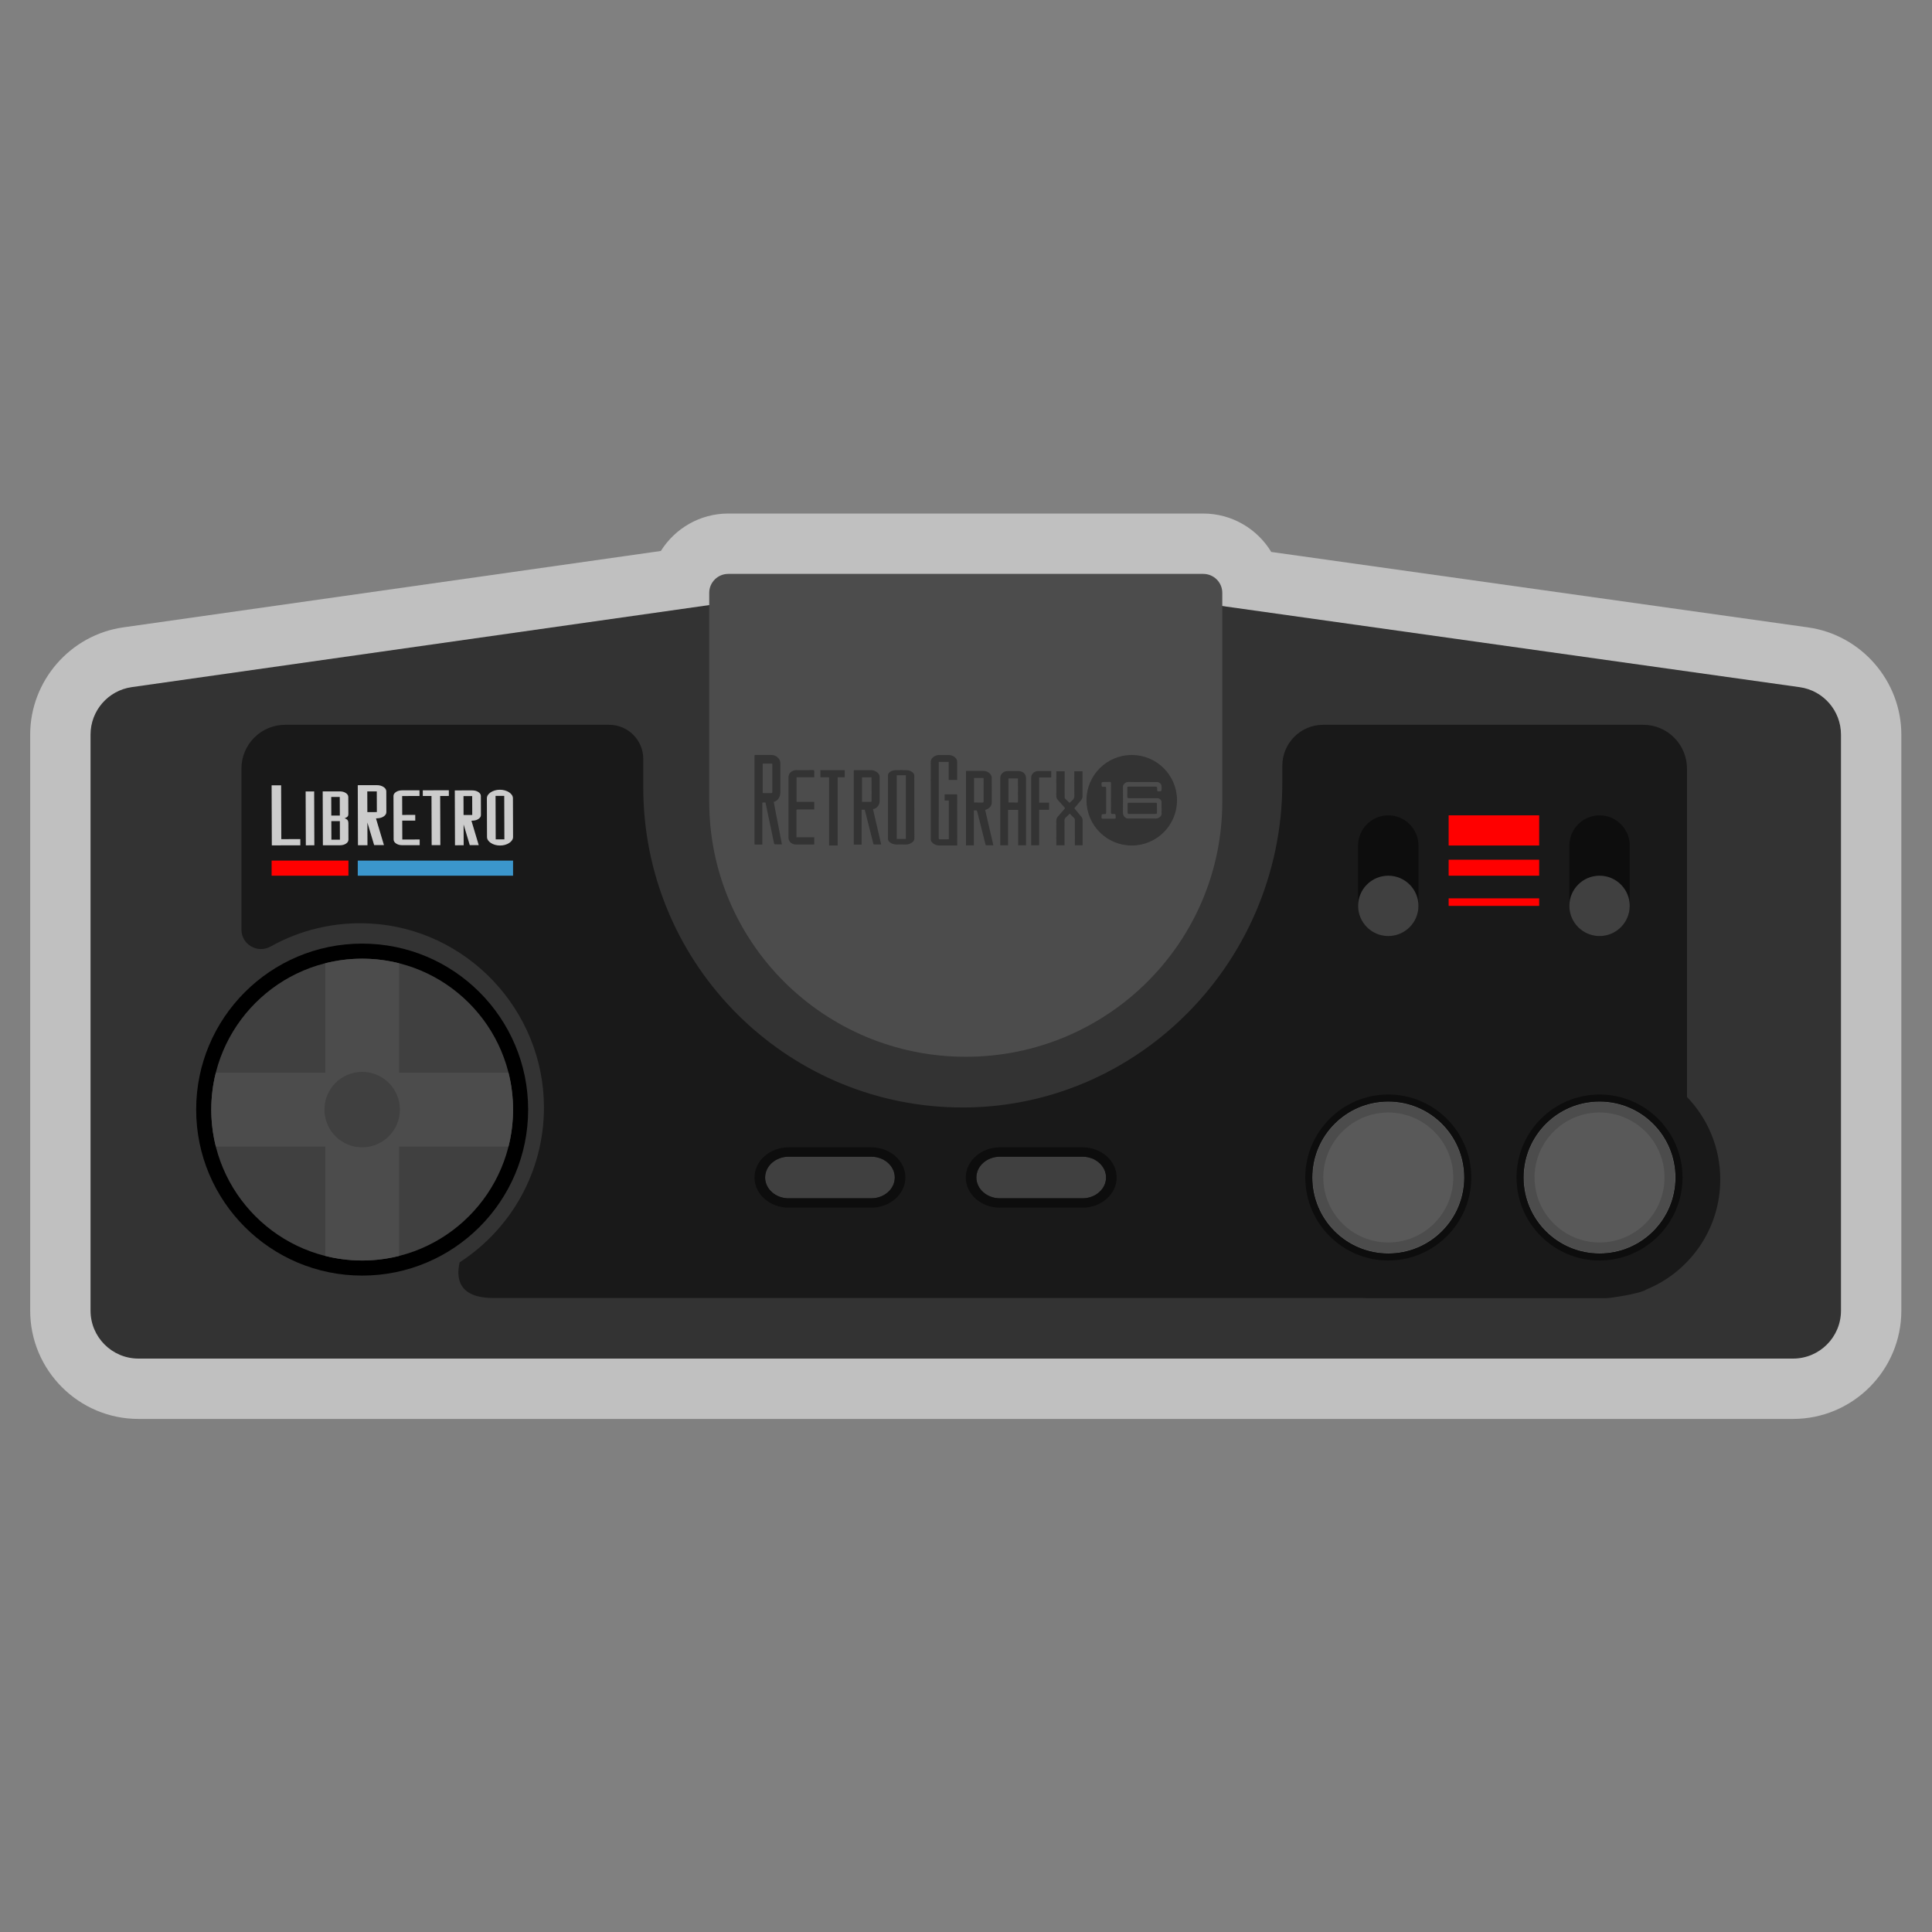 <?xml version="1.0" encoding="UTF-8" standalone="no"?>
<svg
   xmlns:dc="http://purl.org/dc/elements/1.1/"
   xmlns:cc="http://creativecommons.org/ns#"
   xmlns:rdf="http://www.w3.org/1999/02/22-rdf-syntax-ns#"
   xmlns:svg="http://www.w3.org/2000/svg"
   xmlns="http://www.w3.org/2000/svg"
   viewBox="0 0 341.333 341.333"
   height="341.333"
   width="341.333"
   xml:space="preserve"
   id="svg2"
   version="1.1"><rect x="0" y="0" width="341.333" height="341.333" fill="#808080" stroke="none"/><defs
     id="defs6"><clipPath
       id="clipPath18"
       clipPathUnits="userSpaceOnUse"><path
         id="path16"
         d="M 0,256 H 256 V 0 H 0 Z" /></clipPath><clipPath
       id="clipPath26"
       clipPathUnits="userSpaceOnUse"><path
         id="path24"
         d="M 4,188 H 252 V 68 H 4 Z" /></clipPath></defs><g
     transform="matrix(1.333,0,0,-1.333,0,341.333)"
     id="g10"><g
       id="g12"><g
         clip-path="url(#clipPath18)"
         id="g14"><g
           id="g20"><g
             id="g22" /><g
             id="g34"><g
               style="opacity:0.5"
               id="g32"
               clip-path="url(#clipPath26)"><g
                 id="g30"
                 transform="translate(239.643,172.909)"><path
                   id="path28"
                   style="fill:#ffffff;fill-opacity:1;fill-rule:nonzero;stroke:none"
                   d="m 0,0 -71.153,10.001 c -1.844,3.048 -5.194,5.09 -9.013,5.09 h -62.954 c -3.765,0 -7.074,-1.984 -8.934,-4.961 L -223.308,0.005 c -7.032,-0.999 -12.335,-7.109 -12.335,-14.212 v -76.346 c 0,-7.916 6.439,-14.356 14.354,-14.356 H -1.998 c 7.915,0 14.355,6.44 14.355,14.356 v 76.337 C 12.357,-7.102 7.044,-0.99 0,0" /></g></g></g></g><g
           transform="translate(12,82.355)"
           id="g36"><path
             id="path38"
             style="fill:#333333;fill-opacity:1;fill-rule:nonzero;stroke:none"
             d="m 0,0 c 0,-3.51 2.845,-6.355 6.355,-6.355 h 219.29 c 3.51,0 6.355,2.845 6.355,6.355 v 76.338 c 0,3.168 -2.333,5.852 -5.47,6.293 l -77.918,10.952 c -0.293,0.041 -0.589,0.062 -0.884,0.062 H 83.371 c -0.299,0 -0.598,-0.021 -0.894,-0.064 L 5.461,82.638 C 2.328,82.193 0,79.511 0,76.346" /></g><g
           transform="translate(228,99.742)"
           id="g40"><path
             id="path42"
             style="fill:#191919;fill-opacity:1;fill-rule:nonzero;stroke:none"
             d="m 0,0 c 0,4.248 -1.682,8.1 -4.412,10.932 v 43.52 c 0,3.207 -2.594,5.806 -5.795,5.806 h -42.422 c -2.991,0 -5.415,-2.43 -5.415,-5.426 v -2.261 c 0,-24.316 -20.116,-44.122 -44.359,-42.988 -22.456,1.051 -40.34,19.625 -40.34,42.385 v 3.768 c 0,2.497 -2.021,4.522 -4.514,4.522 h -42.948 c -3.201,0 -5.795,-2.599 -5.795,-5.806 V 33.121 c 0,-1.989 2.134,-3.218 3.867,-2.249 3.867,2.164 8.383,3.303 13.183,3.048 12.812,-0.683 23,-11.446 23.043,-24.3 0.029,-8.645 -4.431,-16.244 -11.172,-20.606 -0.494,-2.129 -0.149,-4.725 4.477,-4.725 h 115.204 c 0.313,-0.019 0.628,-0.031 0.946,-0.031 h 30.74 c 0.318,0 0.633,0.012 0.946,0.031 0,0 4.005,0.487 5.038,1.154 C -4.019,-12.199 0,-6.571 0,0" /></g><path
           id="path44"
           style="fill:#ff0000;fill-opacity:1;fill-rule:nonzero;stroke:none"
           d="m 204,144 h -12 v 4 h 12 z" /><path
           id="path46"
           style="fill:#ff0000;fill-opacity:1;fill-rule:nonzero;stroke:none"
           d="M 204,142.118 H 192 V 140 h 12 z" /><path
           id="path48"
           style="fill:#ff0000;fill-opacity:1;fill-rule:nonzero;stroke:none"
           d="m 204,136 h -12 v 1 h 12 z" /><g
           transform="translate(159.477,180)"
           id="g50"><path
             id="path52"
             style="fill:#4c4c4c;fill-opacity:1;fill-rule:nonzero;stroke:none"
             d="m 0,0 h -62.954 c -1.394,0 -2.523,-1.124 -2.523,-2.51 v -27.661 c 0,-18.683 15.222,-33.829 34,-33.829 18.778,0 34,15.146 34,33.829 V -2.51 C 2.523,-1.124 1.393,0 0,0" /></g><g
           transform="translate(70,109)"
           id="g54"><path
             id="path56"
             style="fill:#000000;fill-opacity:1;fill-rule:nonzero;stroke:none"
             d="m 0,0 c 0,-12.15 -9.85,-22 -22,-22 -12.15,0 -22,9.85 -22,22 0,12.15 9.85,22 22,22 C -9.85,22 0,12.15 0,0" /></g><g
           transform="translate(68,109)"
           id="g58"><path
             id="path60"
             style="fill:#404040;fill-opacity:1;fill-rule:nonzero;stroke:none"
             d="m 0,0 c 0,-11.046 -8.954,-20 -20,-20 -11.046,0 -20,8.954 -20,20 0,11.046 8.954,20 20,20 C -8.954,20 0,11.046 0,0" /></g><g
           transform="translate(52.894,128.394)"
           id="g62"><path
             id="path64"
             style="fill:#4c4c4c;fill-opacity:1;fill-rule:nonzero;stroke:none"
             d="M 0,0 C -1.566,0.394 -3.205,0.605 -4.894,0.605 -6.582,0.605 -8.221,0.394 -9.787,0 v -14.501 h -14.501 c -0.394,-1.566 -0.606,-3.205 -0.606,-4.894 0,-1.688 0.212,-3.327 0.606,-4.893 h 14.501 v -14.501 c 1.566,-0.394 3.205,-0.606 4.893,-0.606 1.689,0 3.328,0.212 4.894,0.606 v 14.501 h 14.501 c 0.394,1.566 0.605,3.205 0.605,4.893 0,1.689 -0.211,3.328 -0.605,4.894 l -14.501,0 z" /></g><g
           transform="translate(53,109)"
           id="g66"><path
             id="path68"
             style="fill:#404040;fill-opacity:1;fill-rule:nonzero;stroke:none"
             d="m 0,0 c 0,-2.761 -2.239,-5 -5,-5 -2.761,0 -5,2.239 -5,5 0,2.761 2.239,5 5,5 2.761,0 5,-2.239 5,-5" /></g><g
           transform="translate(194.069,100)"
           id="g70"><path
             id="path72"
             style="fill:#595959;fill-opacity:1;fill-rule:nonzero;stroke:none"
             d="m 0,0 c 0,-5.561 -4.508,-10.069 -10.069,-10.069 -5.561,0 -10.069,4.508 -10.069,10.069 0,5.561 4.508,10.069 10.069,10.069 C -4.508,10.069 0,5.561 0,0" /></g><g
           transform="translate(184,110)"
           id="g74"><path
             id="path76"
             style="fill:#4c4c4c;fill-opacity:1;fill-rule:nonzero;stroke:none"
             d="m 0,0 c -5.523,0 -10,-4.477 -10,-10 0,-5.523 4.477,-10 10,-10 5.523,0 10,4.477 10,10 C 10,-4.477 5.523,0 0,0 m 0,-1.387 c 4.749,0 8.613,-3.864 8.613,-8.613 0,-4.749 -3.864,-8.613 -8.613,-8.613 -4.749,0 -8.613,3.864 -8.613,8.613 0,4.749 3.864,8.613 8.613,8.613" /></g><g
           transform="translate(184,111)"
           id="g78"><path
             id="path80"
             style="fill:#0d0d0d;fill-opacity:1;fill-rule:nonzero;stroke:none"
             d="m 0,0 c -6.065,0 -11,-4.935 -11,-11 0,-6.065 4.935,-11 11,-11 6.065,0 11,4.935 11,11 C 11,-4.935 6.065,0 0,0 m 0,-0.931 c 5.561,0 10.069,-4.508 10.069,-10.069 0,-5.561 -4.508,-10.069 -10.069,-10.069 -5.561,0 -10.069,4.508 -10.069,10.069 0,5.561 4.508,10.069 10.069,10.069" /></g><g
           transform="translate(222.069,100)"
           id="g82"><path
             id="path84"
             style="fill:#595959;fill-opacity:1;fill-rule:nonzero;stroke:none"
             d="m 0,0 c 0,-5.561 -4.508,-10.069 -10.069,-10.069 -5.561,0 -10.069,4.508 -10.069,10.069 0,5.561 4.508,10.069 10.069,10.069 C -4.508,10.069 0,5.561 0,0" /></g><g
           transform="translate(212,110)"
           id="g86"><path
             id="path88"
             style="fill:#4c4c4c;fill-opacity:1;fill-rule:nonzero;stroke:none"
             d="m 0,0 c -5.523,0 -10,-4.477 -10,-10 0,-5.523 4.477,-10 10,-10 5.523,0 10,4.477 10,10 C 10,-4.477 5.523,0 0,0 m 0,-1.387 c 4.749,0 8.613,-3.864 8.613,-8.613 0,-4.749 -3.864,-8.613 -8.613,-8.613 -4.749,0 -8.613,3.864 -8.613,8.613 0,4.749 3.864,8.613 8.613,8.613" /></g><g
           transform="translate(212,111)"
           id="g90"><path
             id="path92"
             style="fill:#0d0d0d;fill-opacity:1;fill-rule:nonzero;stroke:none"
             d="m 0,0 c -6.065,0 -11,-4.935 -11,-11 0,-6.065 4.935,-11 11,-11 6.065,0 11,4.935 11,11 C 11,-4.935 6.065,0 0,0 m 0,-0.931 c 5.561,0 10.069,-4.508 10.069,-10.069 0,-5.561 -4.508,-10.069 -10.069,-10.069 -5.561,0 -10.069,4.508 -10.069,10.069 0,5.561 4.508,10.069 10.069,10.069" /></g><g
           transform="translate(118.594,100)"
           id="g94"><path
             id="path96"
             style="fill:#404040;fill-opacity:1;fill-rule:nonzero;stroke:none"
             d="m 0,0 c 0,-1.524 -1.399,-2.759 -3.125,-2.759 h -10.938 c -1.725,0 -3.124,1.235 -3.124,2.759 0,1.524 1.399,2.759 3.124,2.759 H -3.125 C -1.399,2.759 0,1.524 0,0" /></g><g
           transform="translate(115.469,104)"
           id="g98"><path
             id="path100"
             style="fill:#0d0d0d;fill-opacity:1;fill-rule:nonzero;stroke:none"
             d="m 0,0 h -10.938 c -2.498,0 -4.531,-1.794 -4.531,-4 0,-2.206 2.033,-4 4.531,-4 H 0 c 2.499,0 4.531,1.794 4.531,4 0,2.206 -2.032,4 -4.531,4 M 0,-1.241 C 1.726,-1.241 3.125,-2.476 3.125,-4 3.125,-5.524 1.726,-6.759 0,-6.759 h -10.938 c -1.725,0 -3.125,1.235 -3.125,2.759 0,1.524 1.4,2.759 3.125,2.759 H 0" /></g><g
           transform="translate(146.594,100)"
           id="g102"><path
             id="path104"
             style="fill:#404040;fill-opacity:1;fill-rule:nonzero;stroke:none"
             d="m 0,0 c 0,-1.524 -1.399,-2.759 -3.125,-2.759 h -10.938 c -1.725,0 -3.124,1.235 -3.124,2.759 0,1.524 1.399,2.759 3.124,2.759 H -3.125 C -1.399,2.759 0,1.524 0,0" /></g><g
           transform="translate(143.469,104)"
           id="g106"><path
             id="path108"
             style="fill:#0d0d0d;fill-opacity:1;fill-rule:nonzero;stroke:none"
             d="m 0,0 h -10.938 c -2.498,0 -4.531,-1.794 -4.531,-4 0,-2.206 2.033,-4 4.531,-4 H 0 c 2.499,0 4.531,1.794 4.531,4 0,2.206 -2.032,4 -4.531,4 M 0,-1.241 C 1.726,-1.241 3.125,-2.476 3.125,-4 3.125,-5.524 1.726,-6.759 0,-6.759 h -10.938 c -1.725,0 -3.125,1.235 -3.125,2.759 0,1.524 1.4,2.759 3.125,2.759 H 0" /></g><g
           transform="translate(212,132)"
           id="g110"><path
             id="path112"
             style="fill:#0d0d0d;fill-opacity:1;fill-rule:nonzero;stroke:none"
             d="m 0,0 v 0 c -2.2,0 -4,1.8 -4,4 v 8 c 0,2.2 1.8,4 4,4 2.2,0 4,-1.8 4,-4 V 4 C 4,1.8 2.2,0 0,0" /></g><g
           transform="translate(216,136)"
           id="g114"><path
             id="path116"
             style="fill:#404040;fill-opacity:1;fill-rule:nonzero;stroke:none"
             d="m 0,0 c 0,-2.209 -1.791,-4 -4,-4 -2.209,0 -4,1.791 -4,4 0,2.209 1.791,4 4,4 2.209,0 4,-1.791 4,-4" /></g><g
           transform="translate(184,132)"
           id="g118"><path
             id="path120"
             style="fill:#0d0d0d;fill-opacity:1;fill-rule:nonzero;stroke:none"
             d="m 0,0 v 0 c -2.2,0 -4,1.8 -4,4 v 8 c 0,2.2 1.8,4 4,4 2.2,0 4,-1.8 4,-4 V 4 C 4,1.8 2.2,0 0,0" /></g><g
           transform="translate(188,136)"
           id="g122"><path
             id="path124"
             style="fill:#404040;fill-opacity:1;fill-rule:nonzero;stroke:none"
             d="m 0,0 c 0,-2.209 -1.791,-4 -4,-4 -2.209,0 -4,1.791 -4,4 0,2.209 1.791,4 4,4 2.209,0 4,-1.791 4,-4" /></g><g
           transform="translate(156,150)"
           id="g126"><path
             id="path128"
             style="fill:#333333;fill-opacity:1;fill-rule:nonzero;stroke:none"
             d="m 0,0 c 0,-3.314 -2.686,-6 -6,-6 -3.314,0 -6,2.686 -6,6 0,3.314 2.686,6 6,6 3.314,0 6,-2.686 6,-6" /></g><path
           id="path130"
           style="fill:#333333;fill-opacity:1;fill-rule:nonzero;stroke:none"
           d="m 118.854,144.868 h 1.21 v 8.441 h -1.21 z m 2.329,4.217 c 0,-1.395 -0.012,-2.79 0.007,-4.185 0.005,-0.366 -0.568,-0.793 -1.161,-0.768 -0.399,0.017 -0.801,0.002 -1.201,0.003 -0.608,0.003 -1.138,0.35 -1.138,0.751 -0.001,2.802 -0.001,5.605 0,8.408 0,0.348 0.407,0.663 0.956,0.69 0.505,0.025 1.017,0.018 1.524,-0.001 0.384,-0.015 0.68,-0.164 0.876,-0.378 0.081,-0.088 0.13,-0.203 0.131,-0.306 0.008,-1.405 0.006,-2.809 0.006,-4.214" /><g
           transform="translate(126.856,152.699)"
           id="g132"><path
             id="path134"
             style="fill:#333333;fill-opacity:1;fill-rule:nonzero;stroke:none"
             d="M 0,0 H -1.119 V 2.39 H -2.433 V 2.265 c 0,-3.335 10e-4,-6.67 -0.003,-10.005 0,-0.111 0.041,-0.14 0.175,-0.137 0.334,0.007 0.669,0.002 1.003,0.003 0.051,0 0.101,0.003 0.158,0.006 v 5.133 h -0.553 v 0.811 c 0.048,0.003 0.09,0.007 0.131,0.007 0.462,0.001 0.923,-10e-4 1.385,0.002 0.108,0.001 0.146,-0.021 0.146,-0.113 0,-2.189 0.004,-4.379 0.006,-6.568 0,-0.029 -0.005,-0.059 -0.007,-0.095 -0.048,-0.003 -0.088,-0.007 -0.129,-0.007 -0.73,-10e-4 -1.461,0.001 -2.191,-10e-4 -0.36,-10e-4 -0.66,0.103 -0.906,0.31 -0.184,0.153 -0.28,0.334 -0.28,0.549 0.001,3.411 0,6.821 0.001,10.232 0,0.473 0.509,0.894 1.098,0.904 0.438,0.006 0.876,0.006 1.314,-10e-4 C -0.52,3.287 -0.002,2.883 0.004,2.433 0.015,1.638 0.008,0.843 0.008,0.048 0.008,0.033 0.003,0.019 0,0" /></g><g
           transform="translate(140.004,153.838)"
           id="g136"><path
             id="path138"
             style="fill:#333333;fill-opacity:1;fill-rule:nonzero;stroke:none"
             d="m 0,0 h 1.105 v -0.316 c 0,-1.046 0.001,-2.092 -0.002,-3.138 0,-0.078 0.029,-0.142 0.096,-0.205 0.183,-0.173 0.358,-0.348 0.548,-0.534 0.121,0.116 0.222,0.232 0.35,0.333 0.229,0.18 0.294,0.379 0.29,0.614 -0.017,1.04 -0.007,2.079 -0.007,3.119 v 0.125 h 1.093 v -0.296 c 0,-1.018 0,-2.036 0,-3.054 0,-0.192 -0.104,-0.366 -0.235,-0.53 C 2.984,-4.199 2.713,-4.51 2.441,-4.821 2.393,-4.876 2.39,-4.911 2.439,-4.968 c 0.3,-0.35 0.596,-0.7 0.879,-1.056 C 3.45,-6.19 3.488,-6.373 3.487,-6.563 3.48,-7.606 3.483,-8.649 3.483,-9.692 V -9.809 H 2.46 v 0.13 c 0,1.095 10e-4,2.191 -0.004,3.286 0,0.063 -0.034,0.134 -0.086,0.188 C 2.184,-6.009 1.983,-5.818 1.775,-5.613 1.601,-5.783 1.446,-5.948 1.269,-6.102 1.128,-6.224 1.081,-6.351 1.082,-6.504 1.091,-7.565 1.087,-8.627 1.087,-9.688 V -9.81 H 0 v 0.124 c 0,1.03 0.005,2.061 -0.004,3.091 -0.002,0.207 0.047,0.403 0.196,0.581 0.296,0.355 0.605,0.705 0.916,1.054 0.051,0.057 0.047,0.092 -0.003,0.147 -0.316,0.347 -0.632,0.694 -0.933,1.047 -0.137,0.161 -0.176,0.34 -0.175,0.528 C 0.004,-2.202 0,-1.165 0,-0.128 Z" /></g><g
           transform="translate(114.245,149.789)"
           id="g140"><path
             id="path142"
             style="fill:#333333;fill-opacity:1;fill-rule:nonzero;stroke:none"
             d="M 0,0 C 0.379,0 0.741,0.006 1.103,-0.003 1.241,-0.006 1.274,0.033 1.273,0.156 1.268,1.142 1.27,2.127 1.27,3.113 1.27,3.159 1.265,3.205 1.262,3.251 H 0 Z m 2.544,-5.651 c -0.323,0 -0.637,-0.003 -0.951,0.004 -0.03,0.001 -0.076,0.057 -0.085,0.093 -0.24,0.938 -0.475,1.876 -0.712,2.814 -0.142,0.566 -0.285,1.131 -0.429,1.703 H -0.05 v -4.635 h -1.032 c -0.003,0.059 -0.007,0.11 -0.007,0.161 0,3.182 0,6.365 0,9.548 0,0.169 0,0.169 0.184,0.169 0.683,0 1.367,-0.002 2.05,0 C 1.536,4.208 1.86,4.074 2.121,3.812 2.269,3.663 2.339,3.482 2.339,3.281 2.34,2.221 2.341,1.161 2.339,0.102 2.338,-0.126 2.278,-0.341 2.14,-0.535 1.982,-0.755 1.777,-0.917 1.459,-0.965 1.821,-2.527 2.182,-4.085 2.544,-5.651" /></g><g
           transform="translate(101.089,150.945)"
           id="g144"><path
             id="path146"
             style="fill:#333333;fill-opacity:1;fill-rule:nonzero;stroke:none"
             d="M 0,0 C 0.379,0 0.741,0.007 1.103,-0.004 1.241,-0.008 1.274,0.04 1.273,0.188 1.268,1.372 1.27,2.557 1.27,3.741 1.27,3.796 1.265,3.851 1.262,3.908 H 0 Z m 2.544,-6.792 c -0.323,0 -0.637,-0.003 -0.951,0.006 -0.03,0 -0.076,0.068 -0.085,0.112 -0.24,1.126 -0.475,2.254 -0.712,3.381 -0.142,0.68 -0.285,1.359 -0.429,2.047 H -0.05 v -5.57 h -1.032 c -0.003,0.07 -0.007,0.131 -0.007,0.192 0,3.825 0,7.651 0,11.476 0,0.202 0,0.203 0.184,0.203 0.684,0 1.367,-0.002 2.05,0 C 1.536,5.057 1.86,4.897 2.121,4.581 2.269,4.402 2.339,4.184 2.339,3.943 2.34,2.669 2.341,1.396 2.339,0.123 2.338,-0.151 2.278,-0.41 2.14,-0.643 1.982,-0.908 1.777,-1.102 1.459,-1.159 1.821,-3.037 2.182,-4.909 2.544,-6.792" /></g><g
           transform="translate(130.357,152.952)"
           id="g148"><path
             id="path150"
             style="fill:#333333;fill-opacity:1;fill-rule:nonzero;stroke:none"
             d="m 0,0 h -1.26 v -3.256 c 0.371,0 0.732,0.008 1.093,-0.003 0.15,-0.005 0.178,0.043 0.177,0.168 C 0.005,-2.11 0.008,-1.129 0.007,-0.148 0.007,-0.101 0.003,-0.055 0,0 m -2.325,0.94 h 0.16 c 0.693,0 1.386,0 2.078,0 0.419,0 0.766,-0.148 1.008,-0.458 C 1.011,0.366 1.079,0.207 1.081,0.067 1.094,-1.031 1.09,-2.129 1.087,-3.228 1.085,-3.707 0.76,-4.081 0.216,-4.239 0.577,-5.797 0.938,-7.356 1.301,-8.923 h -1.01 c -0.073,0.282 -0.146,0.561 -0.216,0.841 -0.305,1.206 -0.61,2.412 -0.909,3.619 -0.031,0.125 -0.078,0.191 -0.23,0.168 -0.068,-0.011 -0.139,-0.002 -0.221,-0.002 v -4.64 h -1.04 z" /></g><g
           transform="translate(133.657,152.887)"
           id="g152"><path
             id="path154"
             style="fill:#333333;fill-opacity:1;fill-rule:nonzero;stroke:none"
             d="m 0,0 v -3.19 c 0.378,0 0.745,0.005 1.111,-0.003 0.129,-0.003 0.156,0.037 0.155,0.147 -0.004,0.968 -0.002,1.936 -0.003,2.904 0,0.045 -0.004,0.091 -0.007,0.142 z M 2.328,-8.855 H 1.292 v 4.687 h -1.344 v -4.687 h -1.024 c -0.002,0.054 -0.007,0.1 -0.007,0.146 0,2.929 0,5.858 0,8.787 0,0.492 0.417,0.892 0.956,0.903 0.476,0.009 0.952,0.009 1.428,0 0.649,-0.012 1.027,-0.374 1.027,-0.967 0.001,-2.11 0,-4.221 0,-6.331 0,-0.793 0,-1.585 0,-2.378 0,-0.05 0,-0.101 0,-0.16" /></g><g
           transform="translate(139.33,153.861)"
           id="g156"><path
             id="path158"
             style="fill:#333333;fill-opacity:1;fill-rule:nonzero;stroke:none"
             d="m 0,0 v -0.842 h -1.604 v -3.34 h 1.316 v -0.947 h -1.317 v -4.7 H -2.66 c 0,0.06 0,0.11 0,0.16 0,2.932 0,5.864 0,8.796 0,0.498 0.406,0.878 0.948,0.882 0.528,0.004 1.055,0.001 1.583,0.001 C -0.092,0.01 -0.056,0.004 0,0" /></g><g
           transform="translate(151.396,149.669)"
           id="g160"><path
             id="path162"
             style="fill:#4c4c4c;fill-opacity:1;fill-rule:nonzero;stroke:none"
             d="m 0,0 c -0.593,0 -1.186,-0.003 -1.78,0.003 -0.126,0.001 -0.166,-0.043 -0.165,-0.163 0.004,-0.383 0.004,-0.766 0,-1.149 -10e-4,-0.119 0.039,-0.168 0.165,-0.168 1.186,0.004 2.373,0.004 3.559,0 0.125,0 0.167,0.048 0.165,0.167 -0.003,0.378 -0.005,0.756 0.001,1.134 C 1.947,-0.041 1.903,0.005 1.764,0.003 1.176,-0.004 0.588,0 0,0 M 0.016,2.746 C 0.683,2.746 1.35,2.749 2.017,2.741 2.105,2.74 2.2,2.688 2.279,2.64 2.555,2.471 2.572,2.205 2.559,1.913 2.542,1.509 2.555,1.514 2.147,1.51 2.011,1.509 1.98,1.559 1.981,1.684 1.983,2.14 1.979,2.14 1.515,2.14 c -1.092,0 -2.185,0 -3.278,0 -0.217,0 -0.218,-0.001 -0.218,-0.22 0,-0.373 0.006,-0.746 -0.003,-1.119 -0.003,-0.151 0.047,-0.199 0.198,-0.198 1.272,0.005 2.543,0.003 3.815,0.002 0.257,0 0.526,-0.269 0.526,-0.527 0,-0.52 -0.004,-1.041 0.002,-1.561 10e-4,-0.12 -0.043,-0.2 -0.116,-0.292 -0.196,-0.248 -0.434,-0.321 -0.75,-0.316 -1.208,0.019 -2.416,0.009 -3.625,0.004 -0.138,0 -0.229,0.052 -0.333,0.136 -0.232,0.188 -0.301,0.412 -0.296,0.71 0.018,1.129 0.009,2.259 0.004,3.389 0,0.131 0.045,0.219 0.127,0.319 0.181,0.225 0.395,0.297 0.683,0.286 0.587,-0.024 1.176,-0.007 1.765,-0.007" /></g><g
           transform="translate(147.246,150.309)"
           id="g164"><path
             id="path166"
             style="fill:#4c4c4c;fill-opacity:1;fill-rule:nonzero;stroke:none"
             d="m 0,0 c 0,-0.64 0.003,-1.281 -0.003,-1.921 -0.001,-0.148 0.042,-0.202 0.197,-0.199 0.429,0.007 0.429,0 0.428,-0.423 0,-0.209 0,-0.209 -0.204,-0.21 -0.499,0 -0.997,0.004 -1.496,-0.002 -0.126,-10e-4 -0.175,0.032 -0.176,0.167 -10e-4,0.439 -0.006,0.442 0.431,0.446 0.13,10e-4 0.184,0.032 0.183,0.177 -0.006,1.086 -0.005,2.173 0,3.26 0.001,0.135 -0.033,0.193 -0.175,0.178 -0.104,-0.01 -0.211,-0.012 -0.314,0.004 -0.042,0.006 -0.105,0.066 -0.109,0.106 -0.053,0.532 -0.051,0.532 0.477,0.532 0.195,0 0.389,-0.007 0.583,0.003 C -0.04,2.124 0.004,2.074 0.003,1.937 -0.003,1.291 0,0.646 0,0" /></g><g
           transform="translate(106.829,145.092)"
           id="g168"><path
             id="path170"
             style="fill:#333333;fill-opacity:1;fill-rule:nonzero;stroke:none"
             d="m 0,0 h -0.471 -0.163 -0.635 v 0.154 c 0,0.288 0,0.577 0,0.865 0,0.835 0,1.67 0,2.506 10e-4,0.165 10e-4,0.165 0.186,0.165 0.15,0 0.299,0 0.449,0 v 0 h 1.725 c 0,0.334 0,0.669 0,1.003 h -1.938 v 0.01 h -0.408 v 3.251 h 0.408 0.219 1.721 c 0.001,0.261 0.001,0.522 0.001,0.783 0,0.126 -0.028,0.17 -0.177,0.169 -0.73,-0.008 -1.46,-0.003 -2.19,-0.004 -0.609,-10e-4 -1.052,-0.403 -1.053,-0.959 -0.002,-0.982 -0.002,-6.794 0,-7.944 10e-4,-0.587 0.412,-0.961 1.052,-0.96 0.739,0.001 1.478,0.004 2.218,0.006 0.041,0 0.083,0 0.138,0 0.003,0.059 0.009,0.11 0.009,0.16 0,0.265 0,0.53 0,0.795 z" /></g><g
           transform="translate(111.962,153.995)"
           id="g172"><path
             id="path174"
             style="fill:#333333;fill-opacity:1;fill-rule:nonzero;stroke:none"
             d="m 0,0 h -0.175 c -0.556,0 -3.053,0 -3.053,0 v -0.949 h 1.153 v -9.046 h 1.133 v 9.046 h 0.939 v 0.26 H 0 Z" /></g><g
           transform="translate(62.582,150.555)"
           id="g176"><path
             id="path178"
             style="fill:#cccccc;fill-opacity:1;fill-rule:nonzero;stroke:none"
             d="m 0,0 0.009,-2.506 -1.151,-0.001 -0.008,2.505 z m 0.011,-3.259 c 0.322,0 0.594,0.073 0.816,0.22 0.222,0.146 0.334,0.325 0.333,0.535 L 1.152,0.002 C 1.151,0.212 1.038,0.39 0.814,0.536 0.591,0.681 0.319,0.754 -0.003,0.753 l -2.3,-0.003 0.025,-7.272 1.15,0.002 -0.009,2.752 0.818,-2.736 1.187,10e-4 -0.963,3.221 z" /></g><g
           transform="translate(40.509,151.168)"
           id="g180"><path
             id="path182"
             style="fill:#cccccc;fill-opacity:1;fill-rule:nonzero;stroke:none"
             d="M 0,0 1.13,0.002 1.154,-7.14 0.025,-7.141 Z" /></g><g
           transform="translate(43.922,144.772)"
           id="g184"><path
             id="path186"
             style="fill:#cccccc;fill-opacity:1;fill-rule:nonzero;stroke:none"
             d="M 0,0 1.13,0.002 1.121,2.462 -0.008,2.46 Z M -0.011,3.201 1.119,3.202 1.11,5.663 -0.02,5.661 Z m -1.141,3.198 2.26,0.004 C 1.423,6.403 1.691,6.332 1.91,6.189 2.129,6.046 2.24,5.871 2.241,5.664 L 2.249,3.404 C 2.25,3.23 2.201,3.105 2.105,3.029 2.008,2.952 1.889,2.887 1.746,2.833 1.889,2.8 2.009,2.737 2.106,2.644 2.203,2.55 2.252,2.394 2.253,2.174 L 2.261,0.003 c 0,-0.206 -0.11,-0.382 -0.328,-0.526 C 1.715,-0.666 1.448,-0.738 1.132,-0.739 l -2.259,-0.003 z" /></g><g
           transform="translate(55.603,150.564)"
           id="g188"><path
             id="path190"
             style="fill:#cccccc;fill-opacity:1;fill-rule:nonzero;stroke:none"
             d="m 0,0 -2.302,-0.003 0.009,-2.506 1.726,0.003 0.002,-0.754 -1.726,-0.003 0.009,-2.505 2.302,0.004 0.002,-0.754 -2.301,-0.004 c -0.322,0 -0.594,0.072 -0.817,0.218 -0.224,0.146 -0.336,0.324 -0.336,0.534 l -0.02,5.765 c -10e-4,0.21 0.11,0.388 0.332,0.535 0.222,0.146 0.494,0.22 0.815,0.22 l 2.302,0.003 z" /></g><g
           transform="translate(57.189,150.566)"
           id="g192"><path
             id="path194"
             style="fill:#cccccc;fill-opacity:1;fill-rule:nonzero;stroke:none"
             d="M 0,0 -1.15,-0.002 -1.153,0.752 2.299,0.757 2.302,0.003 1.15,0.002 1.173,-6.517 0.022,-6.518 Z" /></g><g
           transform="translate(66.83,150.58)"
           id="g196"><path
             id="path198"
             style="fill:#cccccc;fill-opacity:1;fill-rule:nonzero;stroke:none"
             d="m 0,0 -1.15,-0.002 0.02,-5.764 1.15,0.002 z m -2.3,-0.319 c 0,0.156 0.046,0.302 0.138,0.438 0.093,0.136 0.217,0.255 0.372,0.357 0.156,0.102 0.336,0.184 0.544,0.245 0.207,0.062 0.429,0.093 0.669,0.093 0.238,0 0.46,-0.03 0.668,-0.091 C 0.299,0.662 0.48,0.581 0.636,0.48 0.792,0.378 0.917,0.259 1.011,0.124 1.105,-0.012 1.152,-0.158 1.153,-0.314 L 1.17,-5.447 C 1.171,-5.604 1.125,-5.75 1.031,-5.885 0.938,-6.021 0.815,-6.14 0.659,-6.242 0.504,-6.344 0.323,-6.426 0.116,-6.488 -0.091,-6.549 -0.314,-6.58 -0.552,-6.58 c -0.239,0 -0.462,0.029 -0.67,0.091 -0.207,0.06 -0.389,0.141 -0.545,0.243 -0.156,0.102 -0.28,0.22 -0.374,0.356 -0.093,0.135 -0.14,0.281 -0.141,0.437 z" /></g><g
           transform="translate(37.914,144.846)"
           id="g200"><path
             id="path202"
             style="fill:#cccccc;fill-opacity:1;fill-rule:nonzero;stroke:none"
             d="m 0,0 -0.63,-0.001 -0.025,7.134 -1.259,-0.001 0.027,-7.96 3.779,0.006 -0.003,0.825 z" /></g><g
           transform="translate(49.938,151.175)"
           id="g204"><path
             id="path206"
             style="fill:#cccccc;fill-opacity:1;fill-rule:nonzero;stroke:none"
             d="m 0,0 0.01,-2.743 -1.26,-0.001 -0.009,2.742 z m 0.012,-3.568 c 0.352,10e-4 0.65,0.081 0.893,0.242 0.243,0.16 0.366,0.355 0.365,0.585 L 1.261,0.002 C 1.26,0.232 1.136,0.427 0.891,0.586 0.647,0.746 0.349,0.825 -0.003,0.825 l -2.518,-0.004 0.027,-7.959 1.26,0.001 -0.011,3.012 0.896,-2.994 1.299,10e-4 -1.054,3.525 z" /></g><path
           id="path208"
           style="fill:#ff0000;fill-opacity:1;fill-rule:nonzero;stroke:none"
           d="M 46.182,140 H 36 v 2 h 10.182 z" /><path
           id="path210"
           style="fill:#3b96cc;fill-opacity:1;fill-rule:nonzero;stroke:none"
           d="M 68,140 H 47.417 v 2 H 68 Z" /></g></g></g></svg>